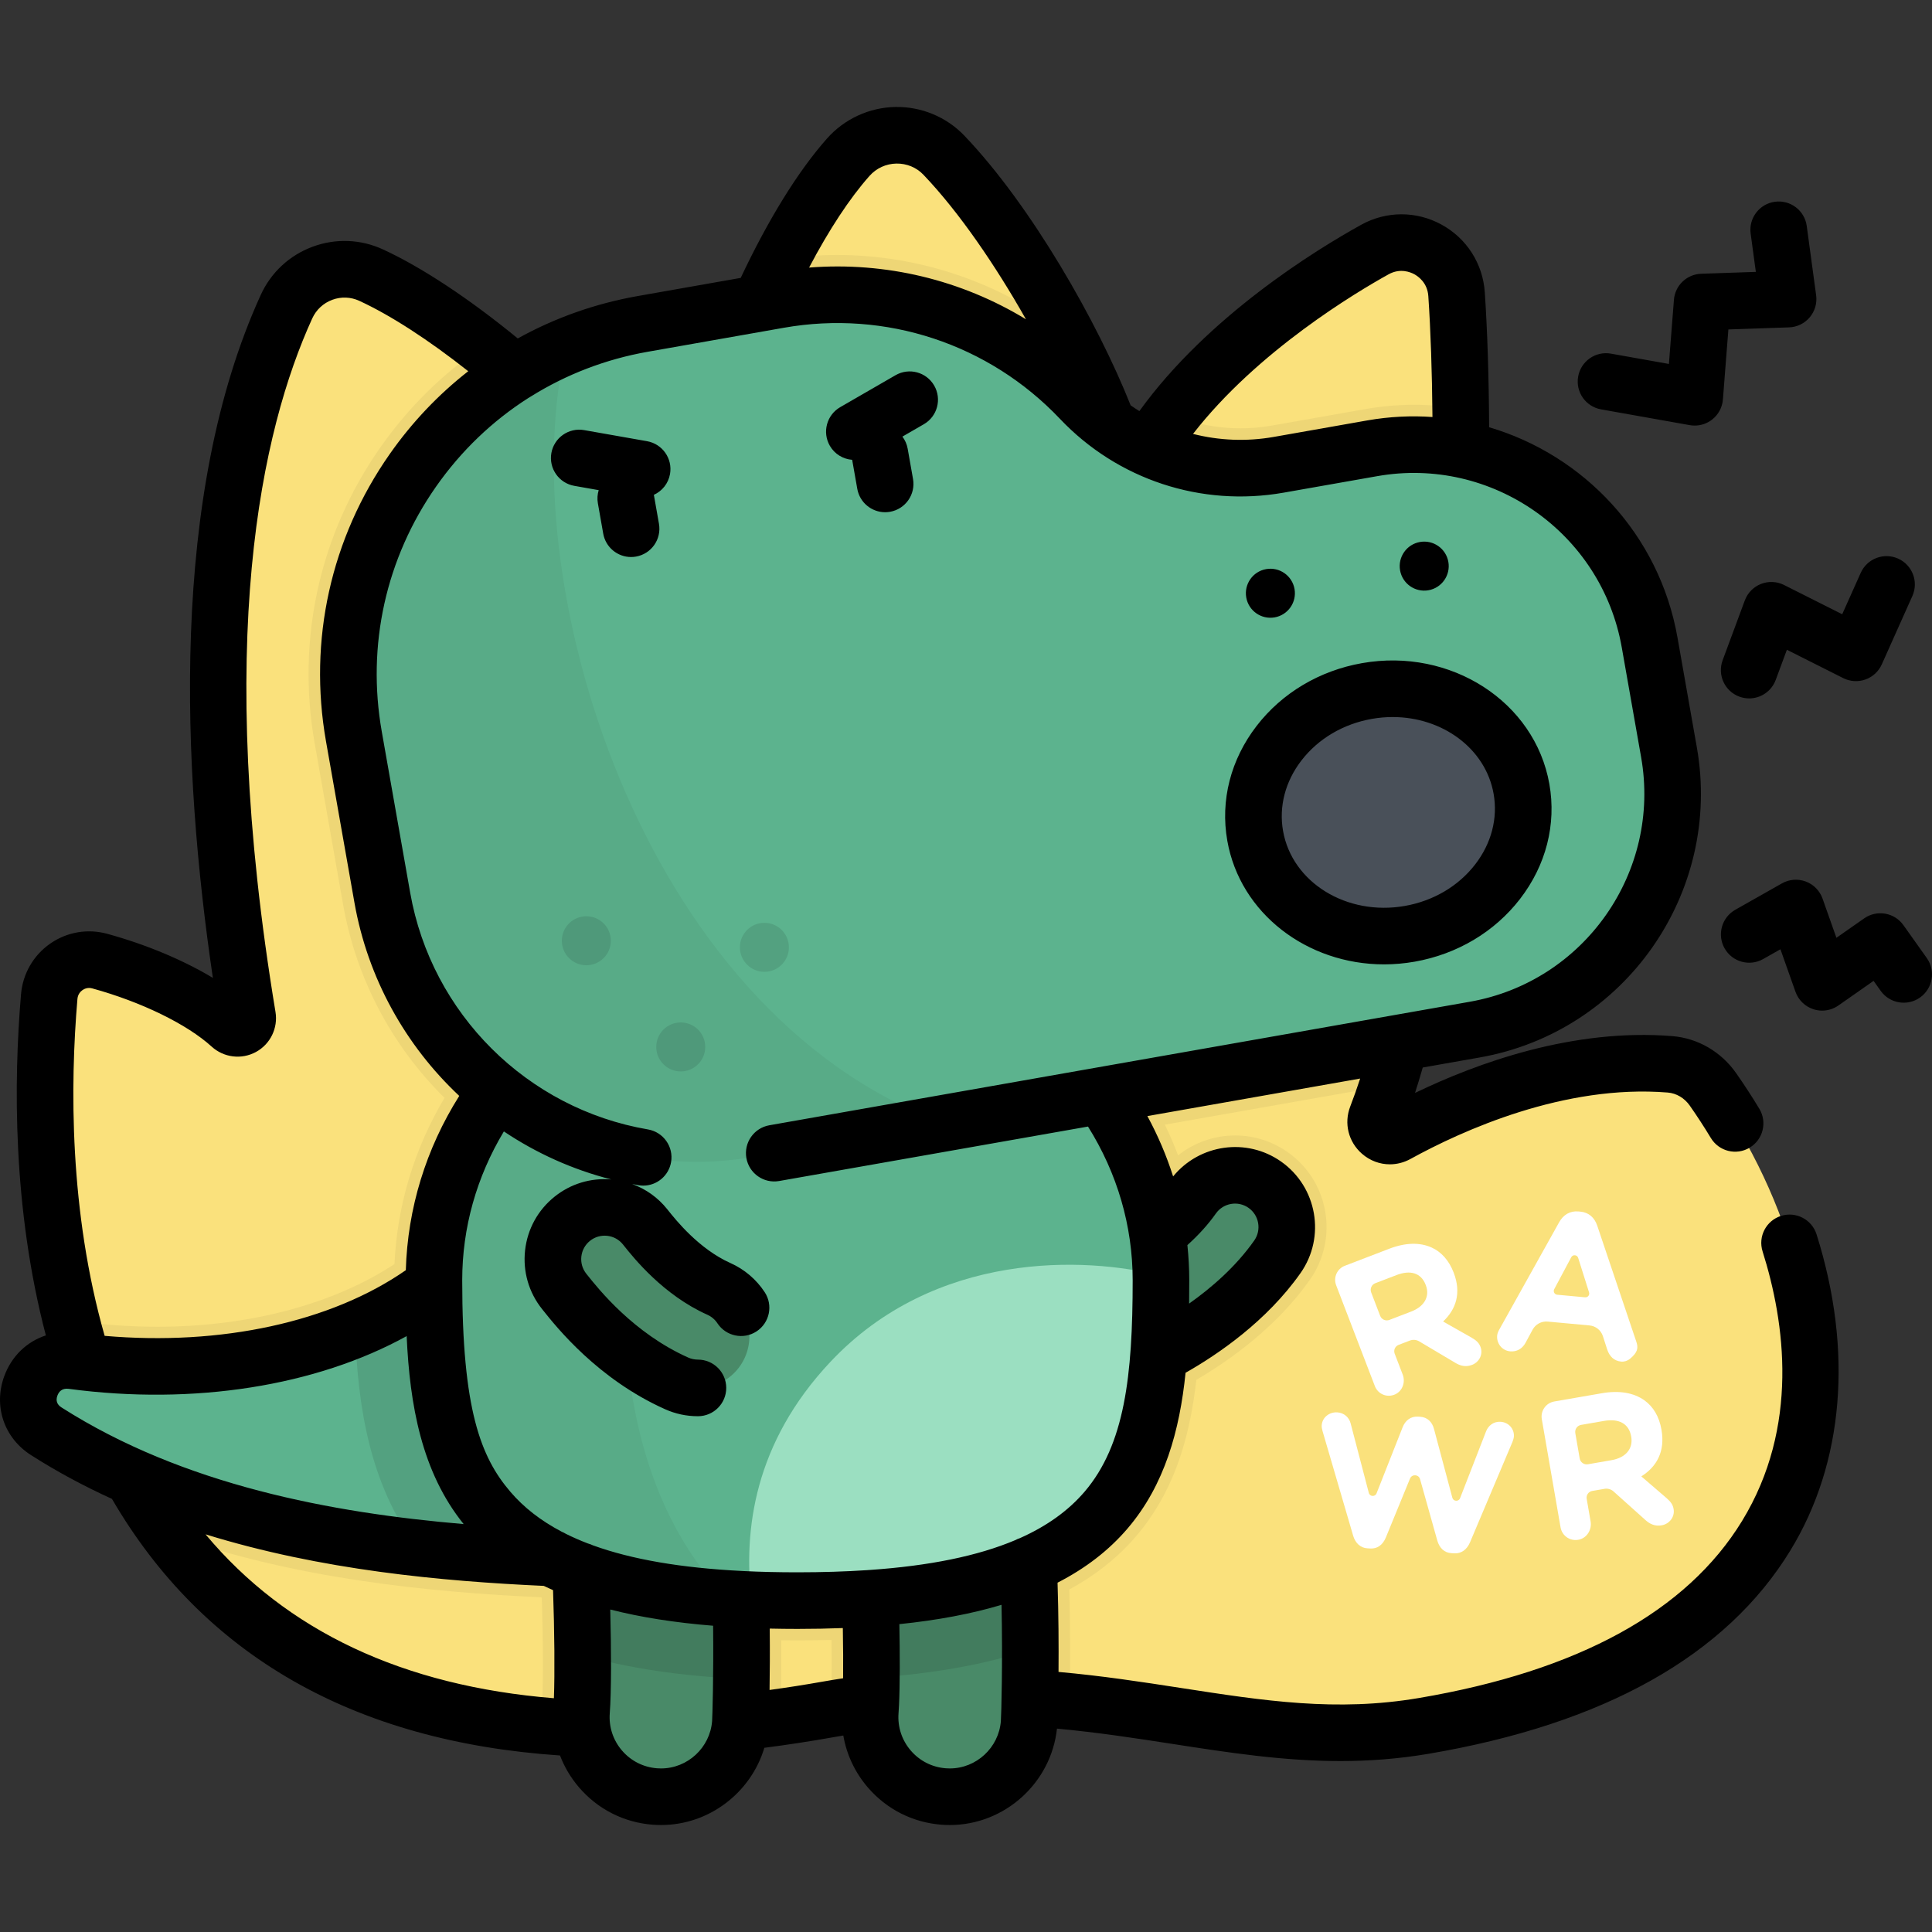 <?xml version="1.0" encoding="iso-8859-1"?>
<!-- Generator: Adobe Illustrator 19.0.0, SVG Export Plug-In . SVG Version: 6.00 Build 0)  -->
<svg version="1.1" id="Capa_1" xmlns="http://www.w3.org/2000/svg" xmlns:xlink="http://www.w3.org/1999/xlink" x="0px" y="0px"
	 viewBox="0 0 512.001 512.001" style="enable-background:new 0 0 512.001 512.001;" xml:space="preserve">
<rect x="0" y="0" width="512.001" height="512.001" fill="#333333" stroke="none"/>
<path style="fill:#FAE17C;" d="M219.313,453.038C23.334,487.83,6.562,340.065,13.049,264.09c0.565-6.622,6.971-11.15,13.379-9.39
	c13.924,3.823,27.076,10.16,34.72,17.119c1.89,1.721,4.879,0.097,4.461-2.426C58.805,228.339,48.27,141.917,75.916,81.288
	c3.887-8.525,13.939-12.296,22.448-8.375c25.41,11.711,61.865,44.708,75.645,66.439c2.077,3.276,7.063,2.412,7.91-1.374
	c6.792-30.34,23.79-74.788,42.879-96.316c6.667-7.518,18.396-7.806,25.337-0.54c19.808,20.735,39.684,57.955,45.952,78.732
	c0.977,3.237,5.373,3.766,7.091,0.854c14.035-23.797,40.89-43.343,61.194-54.58c9.352-5.176,20.906,1.164,21.632,11.829
	c3.31,48.662,0.391,162.157-21.17,217.958c-1.265,3.274,2.259,6.348,5.334,4.656c14.597-8.032,43.075-20.886,72.405-18.512
	c4.596,0.372,8.749,2.875,11.392,6.653c40.693,58.147,45.479,147.956-76.666,168.675
	C326.734,465.962,289.242,440.624,219.313,453.038z"/>
<path style="opacity:0.05;enable-background:new    ;" d="M387.096,108.317c-4.023-0.676-8.144-1.041-12.341-1.041
	c-4.306,0-8.654,0.382-12.924,1.135l-24.794,4.372c-2.739,0.483-5.536,0.728-8.314,0.728c-6.257,0-12.413-1.259-18.124-3.599
	c-2.736,3.486-5.234,7.09-7.42,10.797c-1.718,2.913-6.114,2.384-7.091-0.854c-2.579-8.551-7.467-19.887-13.702-31.712
	c-17.246-13.203-38.598-20.571-60.515-20.571c-4.926,0-9.878,0.394-14.762,1.127c-11.378,21.937-20.605,48.811-25.187,69.276
	c-0.848,3.788-5.836,4.653-7.915,1.375c-8.92-14.064-27.336-32.842-46.108-47.518c-10.468,7.087-19.659,16.101-27.127,26.767
	c-16.075,22.958-22.248,50.802-17.381,78.403l7.535,42.731c3.442,19.523,12.873,37.391,26.877,51.211
	c-8.029,13.494-12.557,28.495-13.263,44.032C88.53,345.584,65.984,351.6,41.764,351.601c-6.922,0-14.04-0.482-21.161-1.432
	c-0.568-0.076-1.139-0.123-1.708-0.155c5.015,20.046,13.209,39.7,26.004,56.643c33.344,11.819,68.712,15.257,98.457,16.643
	c0.074,0.035,0.148,0.07,0.223,0.105c0.376,11.841,0.402,24.231,0.018,29.223c-0.121,1.574-0.126,3.14-0.018,4.686
	c18.484,1.726,39.463,1.137,63.242-2.273c0.13-3.827,0.283-11.403,0.241-20.339c1.412,0.019,2.834,0.028,4.266,0.028
	c3.075,0,6.09-0.042,9.031-0.125c0.103,7.878,0.025,14.641-0.236,18.022c-0.007,0.094-0.008,0.187-0.015,0.281
	c24.432-4.252,44.897-3.899,63.358-2.025c0.151-6.947,0.235-18.21-0.095-29.646c10.834-5.897,18.89-13.784,24.516-23.965
	c4.751-8.6,7.703-18.744,9.156-31.596c8.806-5.153,21.269-13.977,30.105-26.538c7.697-10.944,5.056-26.11-5.887-33.808
	c-4.11-2.891-8.933-4.42-13.947-4.42c-5.548,0-10.863,1.902-15.108,5.272c-1.037-2.758-2.205-5.469-3.504-8.133l59.064-10.415
	C383.233,240.065,387.713,160.896,387.096,108.317z"/>
<path style="fill:#498A68;" d="M301.056,360.527c-4.941,0-9.714-2.677-12.164-7.358c-3.513-6.712-0.919-14.999,5.792-18.512
	c4.368-2.286,15.196-8.555,21.395-17.368c4.359-6.195,12.915-7.685,19.109-3.328c6.196,4.358,7.686,12.913,3.328,19.109
	c-9.305,13.228-23.487,21.899-31.112,25.891C305.375,360.023,303.199,360.527,301.056,360.527z"/>
<path style="fill:#5CB38E;" d="M203.831,413.723c-64.004,0-137.661,0-191.584-34.427c-9.228-5.891-3.891-20.119,6.961-18.67
	c42.702,5.701,78.571-5.169,99.024-22.777L203.831,413.723z"/>
<path style="opacity:0.1;enable-background:new    ;" d="M94.087,352.374c0.714,20.44,3.851,40.843,16.45,57.809
	c31.202,3.54,63.306,3.541,93.292,3.541L118.23,337.85C111.674,343.493,103.528,348.438,94.087,352.374z"/>
<g>
	<path style="fill:#498A68;" d="M175.177,476.156c-0.544,0-1.09-0.021-1.641-0.063c-11.62-0.893-20.314-11.038-19.42-22.656
		c0.811-10.545-0.059-45.712-1.572-53.501c-3.472-10.456,1.72-21.955,12.07-26.172c10.795-4.397,23.106,0.788,27.503,11.579
		c5.69,13.964,4.336,67.953,4.076,71.331C195.342,467.74,186.095,476.155,175.177,476.156z M153.026,401.242
		c0.003,0.008,0.007,0.016,0.01,0.024C153.033,401.258,153.029,401.25,153.026,401.242z"/>
	<path style="fill:#498A68;" d="M251.703,476.156c-0.543,0-1.09-0.021-1.641-0.063c-11.62-0.893-20.314-11.038-19.42-22.656
		c0.811-10.545-0.059-45.712-1.572-53.501c-3.473-10.456,1.72-21.955,12.069-26.172c10.791-4.397,23.106,0.786,27.503,11.579
		c5.69,13.964,4.336,67.953,4.076,71.331C271.867,467.74,262.62,476.155,251.703,476.156z M229.552,401.242
		c0.003,0.008,0.007,0.016,0.01,0.024C229.558,401.258,229.555,401.25,229.552,401.242z"/>
</g>
<path style="opacity:0.1;enable-background:new    ;" d="M273.044,437.118c-0.017-17.935-0.791-42.914-4.402-51.776
	c-4.397-10.793-16.712-15.975-27.503-11.579c-10.351,4.218-15.542,15.717-12.07,26.172c1.213,6.245,2.012,30.086,1.863,44.728
	C247.223,443.594,261.181,441.105,273.044,437.118z"/>
<path style="opacity:0.1;enable-background:new    ;" d="M164.614,373.763c-10.351,4.218-15.542,15.717-12.07,26.172
	c1.057,5.443,1.8,24.253,1.875,38.69c11.972,3.462,25.926,5.539,42.06,6.307c0.195-17.536-0.186-49.343-4.362-59.592
	C187.72,374.551,175.409,369.366,164.614,373.763z"/>
<path style="fill:#5CB38E;" d="M307.663,339.274c0,49.261-6.691,84.906-96.336,84.906s-96.336-35.645-96.336-84.906
	s43.131-89.194,96.336-89.194C264.532,250.079,307.663,290.013,307.663,339.274z"/>
<path style="fill:#9BDFC1;" d="M307.664,339.274c0-0.393-0.011-0.783-0.016-1.174c-20.065-5.15-59.866-6.647-87.561,22.787
	c-20.183,21.449-23.103,44.595-20.938,63.054c3.88,0.158,7.936,0.238,12.179,0.238C300.973,424.179,307.664,388.535,307.664,339.274
	z"/>
<path style="opacity:0.05;enable-background:new    ;" d="M193.039,251.691c-44.458,7.912-78.048,44.112-78.048,87.582
	c0,45.613,5.748,79.547,77.766,84.324C152.771,383.011,160.504,299.209,193.039,251.691z"/>
<path style="fill:#5CB38E;" d="M286.339,105.839L286.339,105.839c-20.52-21.642-50.531-31.546-79.902-26.367l-36.105,6.367
	c-51.33,9.051-85.604,58-76.553,109.33l7.535,42.731c8.123,46.068,52.054,76.829,98.122,68.706l191.389-33.747
	c34.511-6.086,57.555-38.994,51.469-73.506l-5.128-29.082c-6.085-34.511-38.994-57.555-73.506-51.469l-24.794,4.372
	C319.559,126.577,299.83,120.067,286.339,105.839z"/>
<ellipse transform="matrix(-0.174 -0.985 0.985 -0.174 219.738 615.02)" style="fill:#495059;" cx="367.913" cy="215.315" rx="32.668" ry="35.831"/>
<g style="opacity:0.1;">
	<circle cx="155.385" cy="249.31" r="6.495"/>
	<circle cx="202.573" cy="251.05" r="6.495"/>
	<circle cx="180.404" cy="277.449" r="6.495"/>
</g>
<path style="opacity:0.05;enable-background:new    ;" d="M150.092,91.785c-39.736,16.688-64.111,59.15-56.313,103.383l7.535,42.731
	c8.123,46.068,52.054,76.829,98.122,68.706l50.616-8.925C168.775,267.788,135.491,152.093,150.092,91.785z"/>
<path style="fill:#498A68;" d="M184.875,367.858c-1.885,0-3.8-0.391-5.631-1.216c-16.088-7.257-26.164-19.981-29.474-24.164
	l-0.24-0.303c-4.712-5.931-3.724-14.558,2.208-19.27c5.931-4.712,14.559-3.724,19.27,2.208l0.269,0.339
	c2.286,2.887,9.242,11.674,19.245,16.185c6.905,3.115,9.978,11.238,6.864,18.141C195.097,364.853,190.103,367.858,184.875,367.858z"
	/>
<g>
	<path style="fill:#FFFFFF;" d="M354.095,340.606c-0.79-2.058,0.238-4.367,2.296-5.157l11.76-4.514
		c4.308-1.654,8.111-1.726,11.192-0.354c2.613,1.163,4.65,3.435,5.876,6.629l0.037,0.097c2.044,5.324,0.645,9.636-2.818,12.908
		l7.593,4.304c1.079,0.641,1.86,1.23,2.306,2.391c0.799,2.081-0.423,4.105-2.214,4.792c-1.693,0.65-3.122,0.255-4.421-0.523
		l-9.6-5.703c-0.751-0.446-1.665-0.524-2.48-0.211l-2.976,1.142c-0.931,0.357-1.396,1.402-1.039,2.333l2.127,5.541
		c0.778,2.026-0.075,4.409-2.067,5.269c-2.123,0.916-4.499-0.095-5.318-2.23L354.095,340.606z M373.983,347.574
		c3.63-1.393,4.968-4.128,3.872-6.983l-0.037-0.097c-1.226-3.194-4.084-3.985-7.714-2.592l-5.641,2.165
		c-0.974,0.374-1.461,1.467-1.087,2.441l2.38,6.199c0.374,0.974,1.467,1.461,2.441,1.087L373.983,347.574z"/>
	<path style="fill:#FFFFFF;" d="M397.412,352.19l15.797-28.316c1.099-1.952,2.874-3.032,5.124-2.824l0.482,0.045
		c2.25,0.208,3.744,1.589,4.467,3.709l10.35,30.729c0.58,1.671,0.401,2.868-1.692,4.583c-0.644,0.528-1.484,0.798-2.314,0.721
		c-1.927-0.179-3.109-1.422-3.7-3.205l-1.139-3.535c-0.507-1.572-1.902-2.69-3.546-2.842l-11.078-1.022
		c-1.646-0.152-3.223,0.694-4.008,2.148l-1.9,3.521c-0.845,1.543-2.328,2.379-4.042,2.22c-2.143-0.198-3.646-2.066-3.448-4.208
		C396.821,353.325,397.09,352.755,397.412,352.19z M421.119,342.503l-2.887-9.152c-0.267-0.845-1.42-0.952-1.836-0.169l-4.512,8.469
		c-0.336,0.631,0.079,1.4,0.791,1.466l7.399,0.683C420.785,343.864,421.334,343.184,421.119,342.503z"/>
	<path style="fill:#FFFFFF;" d="M350.479,379.224c-0.123-0.454-0.24-1.006-0.215-1.451c0.123-2.126,1.994-3.605,4.121-3.483
		c1.78,0.103,3.148,1.323,3.551,2.934l4.814,18.411c0.264,1.01,1.666,1.094,2.049,0.123l6.922-17.541
		c0.696-1.745,2.103-2.905,4.031-2.793l0.594,0.034c1.928,0.111,3.195,1.375,3.683,3.239l4.859,18.221
		c0.269,1.009,1.671,1.086,2.049,0.113l6.899-17.735c0.58-1.455,1.937-2.617,3.816-2.508c2.077,0.12,3.667,1.799,3.547,3.876
		c-0.026,0.445-0.209,1.029-0.383,1.466l-11.26,26.636c-0.803,1.888-2.307,2.992-4.136,2.886l-0.791-0.046
		c-1.83-0.106-3.149-1.323-3.727-3.34l-4.57-16.272c-0.363-1.293-2.156-1.396-2.665-0.154l-6.412,15.639
		c-0.806,1.937-2.256,2.995-4.086,2.889l-0.792-0.046c-1.829-0.106-3.195-1.375-3.776-3.343L350.479,379.224z"/>
	<path style="fill:#FFFFFF;" d="M408.596,376.101c-0.383-2.208,1.096-4.308,3.304-4.691l12.614-2.188
		c4.621-0.801,8.428-0.125,11.23,1.849c2.376,1.674,3.961,4.34,4.556,7.766l0.018,0.104c0.99,5.711-1.253,9.736-5.35,12.318
		l6.725,5.786c0.949,0.851,1.613,1.592,1.829,2.838c0.387,2.232-1.23,4.01-3.151,4.343c-1.816,0.315-3.163-0.36-4.305-1.392
		l-8.468-7.59c-0.65-0.583-1.532-0.836-2.393-0.687l-3.244,0.563c-0.983,0.17-1.641,1.105-1.471,2.088l1.036,5.973
		c0.377,2.173-0.942,4.382-3.098,4.847c-2.297,0.496-4.467-0.98-4.865-3.27L408.596,376.101z M427.058,386.963
		c3.894-0.675,5.766-3.139,5.235-6.202l-0.018-0.104c-0.594-3.426-3.288-4.777-7.182-4.102l-6.082,1.055
		c-1.028,0.178-1.717,1.156-1.539,2.185l1.164,6.711c0.178,1.028,1.156,1.717,2.185,1.539L427.058,386.963z"/>
</g>
<path d="M471.999,322.226c-3.95,1.247-6.142,5.46-4.895,9.41c5.938,18.814,9.815,46.479-5.435,71.433
	c-14.656,23.984-43.465,39.77-85.625,46.922c-21.894,3.715-40.959,0.763-63.036-2.654c-10.335-1.6-20.976-3.235-32.487-4.258
	c0.053-6.84,0.012-15.316-0.259-23.653c7.5-3.841,13.643-8.612,18.552-14.355c9.865-11.543,13.818-26.026,15.373-41.27
	c8.586-4.871,21.494-13.665,30.464-26.417c6.73-9.569,4.42-22.828-5.148-29.558c-9.145-6.434-21.646-4.59-28.613,3.939
	c-1.75-5.501-4.032-10.851-6.821-15.994l56.388-9.943c-0.854,2.601-1.728,5.072-2.621,7.383c-1.725,4.464-0.51,9.385,3.096,12.537
	c2.124,1.856,4.744,2.81,7.396,2.81c1.855,0,3.726-0.467,5.454-1.417c13.685-7.531,40.74-19.832,68.185-17.608
	c2.303,0.186,4.437,1.454,5.853,3.478c1.95,2.787,3.827,5.672,5.579,8.576c2.14,3.545,6.749,4.688,10.296,2.547
	c3.546-2.14,4.687-6.75,2.547-10.296c-1.926-3.192-3.99-6.364-6.134-9.428c-3.987-5.698-10.159-9.28-16.931-9.828
	c-26.289-2.126-51.722,7.107-68.182,15.06c0.7-2.166,1.381-4.421,2.047-6.74l15.086-2.66c38.528-6.794,64.346-43.665,57.553-82.194
	l-5.128-29.083c-4.832-27.401-24.882-48.358-49.916-55.743c-0.073-13.431-0.466-25.704-1.152-35.778
	c-0.517-7.596-4.817-14.304-11.505-17.946c-6.666-3.631-14.606-3.606-21.241,0.065c-12.058,6.674-40.628,24.219-58.794,49.38
	c-0.786-0.487-1.556-1.002-2.317-1.533c-8.697-21.897-26.245-52.811-44.071-71.471c-4.731-4.953-11.39-7.71-18.267-7.593
	c-6.921,0.129-13.519,3.168-18.104,8.339c-7.668,8.648-15.541,21.375-22.888,36.957l-27.268,4.808
	c-11.331,1.998-22.042,5.818-31.816,11.239c-12.853-10.533-25.398-18.835-35.712-23.588c-5.926-2.731-12.557-2.984-18.673-0.712
	c-6.139,2.279-11.018,6.821-13.737,12.786c-24.215,53.106-20.845,125.667-12.68,180.972c-7.832-4.707-17.634-8.835-27.999-11.681
	c-5.191-1.425-10.701-0.475-15.118,2.606c-4.444,3.099-7.257,7.975-7.719,13.377c-1.972,23.095-2.252,56.721,6.576,90.449
	c-5.004,1.628-9.07,5.457-11.026,10.806c-2.905,7.947-0.058,16.35,7.085,20.91c6.913,4.413,14.097,8.252,21.456,11.607
	c24.135,41.447,64.044,64.312,118.74,67.999c1.16,3.044,2.849,5.898,5.032,8.445c4.972,5.8,11.906,9.317,19.514,9.902
	c0.734,0.057,1.482,0.086,2.225,0.086c12.784-0.001,23.838-8.616,27.383-20.469c5.931-0.76,11.984-1.684,18.062-2.764
	c0.949-0.168,1.904-0.33,2.865-0.487c0.862,5.032,3.068,9.756,6.477,13.732c4.972,5.8,11.905,9.317,19.513,9.902
	c0.733,0.058,1.482,0.087,2.225,0.087c14.551-0.001,26.86-11.157,28.406-25.551c10.717,0.99,20.802,2.538,30.606,4.056
	c14.95,2.314,29.344,4.542,44.491,4.542c7.542,0,15.273-0.553,23.348-1.922c46.626-7.91,78.897-26.041,95.915-53.89
	c14.193-23.226,16.658-52.977,6.94-83.77C480.161,323.171,475.951,320.979,471.999,322.226z M322.214,321.603
	c1.973-2.804,5.858-3.48,8.661-1.509c2.804,1.972,3.48,5.857,1.509,8.661c-4.883,6.941-11.332,12.523-17.257,16.711
	c0.027-2.068,0.038-4.134,0.038-6.193c0-3.123-0.176-6.227-0.493-9.307C317.681,327.254,320.21,324.452,322.214,321.603z
	 M368.003,72.69c3.059-1.692,5.777-0.575,6.804-0.017c1.037,0.565,3.474,2.259,3.714,5.793c0.618,9.072,0.991,20.025,1.098,32.048
	c-5.651-0.395-11.435-0.125-17.258,0.902l-24.793,4.372c-7.238,1.277-14.517,0.957-21.405-0.795
	C333.239,93.003,359.632,77.322,368.003,72.69z M230.41,46.639c1.838-2.072,4.38-3.241,7.16-3.293c2.73-0.03,5.273,1,7.143,2.957
	c9.541,9.987,19.198,24.208,27.172,38.309c-17.129-10.425-37.182-15.293-57.47-13.701C219.737,60.815,225.172,52.545,230.41,46.639z
	 M20.52,264.729c0.111-1.302,0.895-2.031,1.352-2.35c0.442-0.308,1.366-0.777,2.569-0.446c12.987,3.566,25.118,9.48,31.657,15.433
	c3.21,2.921,7.922,3.494,11.73,1.421c3.808-2.071,5.889-6.338,5.18-10.618c-16.316-98.462-3.713-154.281,9.733-183.768
	c1.053-2.311,2.939-4.068,5.312-4.948c2.349-0.873,4.897-0.777,7.174,0.273c8.261,3.807,18.303,10.312,28.864,18.648
	c-7.894,6.165-14.912,13.536-20.819,21.973c-15.607,22.291-21.601,49.325-16.876,76.123l7.535,42.731
	c3.537,20.06,13.545,37.87,27.776,51.225c-8.836,14.021-13.685,29.817-14.16,46.185c-19.805,13.762-48.933,20.087-79.812,17.403
	C18.347,321.071,18.575,287.519,20.52,264.729z M16.282,372.975c-1.189-0.759-1.548-1.808-1.069-3.119
	c0.349-0.956,1.143-2.043,3.001-1.797c33.216,4.433,65.593-0.768,89.556-13.975c0.825,18.209,3.954,35.996,15.104,49.813
	C87.979,400.932,48.57,393.588,16.282,372.975z M146.79,450.048c-39.957-3.233-70.894-17.802-92.317-43.433
	c30.66,9.497,62.526,12.421,89.632,13.662c0.806,0.387,1.624,0.765,2.46,1.132C146.948,432.21,147.036,443.582,146.79,450.048z
	 M188.715,456.098c-0.541,7.042-6.488,12.558-13.537,12.558c-0.351,0-0.703-0.013-1.066-0.042c-3.622-0.278-6.919-1.951-9.283-4.709
	c-2.365-2.758-3.513-6.272-3.234-9.895c0.431-5.606,0.407-16.828,0.132-27.471c8.042,2.055,17.101,3.481,27.255,4.299
	C189.13,444.075,188.799,454.949,188.715,456.098z M223.432,444.76c-1.837,0.28-3.641,0.576-5.43,0.893
	c-4.725,0.839-9.423,1.569-14.06,2.208c0.071-4.45,0.109-10.114,0.049-16.268c2.397,0.054,4.838,0.085,7.339,0.085
	c4.154,0,8.163-0.075,12.03-0.225C223.447,436.335,223.472,440.934,223.432,444.76z M265.24,456.098
	c-0.541,7.042-6.488,12.558-13.537,12.558c-0.35,0-0.703-0.013-1.066-0.042c-3.622-0.278-6.919-1.951-9.283-4.709
	c-2.364-2.758-3.513-6.272-3.234-9.895c0.049-0.631,0.089-1.352,0.126-2.117c0.001-0.012,0.001-0.025,0.002-0.037
	c0.255-5.312,0.244-13.55,0.091-21.441c10.157-1.043,19.154-2.741,27.078-5.117C265.743,440.551,265.358,454.496,265.24,456.098z
	 M270.291,407.622c-0.45,0.144-0.881,0.329-1.289,0.551c-9.923,4.183-22.634,6.778-38.482,7.882
	c-0.029,0.001-0.058-0.003-0.087-0.002c-0.2,0.006-0.396,0.027-0.592,0.048c-5.759,0.384-11.918,0.578-18.513,0.578
	c-4.98,0-9.715-0.109-14.215-0.327c-0.195-0.019-0.392-0.028-0.591-0.032c-16.043-0.816-29.059-3.047-39.376-6.782
	c-0.431-0.21-0.885-0.38-1.357-0.506c-2.05-0.787-3.99-1.635-5.821-2.548c-0.339-0.21-0.699-0.39-1.072-0.545
	c-5.565-2.917-10.091-6.445-13.652-10.613c-7.874-9.212-12.752-21.802-12.752-56.053c0-13.91,3.805-27.401,11.04-39.433
	c8.578,5.748,18.168,10.1,28.451,12.72c-5.422-0.453-10.73,1.142-14.998,4.556c-4.425,3.54-7.207,8.591-7.833,14.223
	c-0.626,5.633,0.98,11.172,4.514,15.589l0.239,0.299c3.606,4.523,14.577,18.288,32.36,26.235c2.747,1.228,5.656,1.85,8.648,1.85
	h0.073c4.142-0.014,7.488-3.383,7.475-7.525c-0.014-4.134-3.369-7.475-7.5-7.475h-0.026c-0.869-0.011-1.734-0.18-2.549-0.545
	c-14.449-6.458-23.709-18.073-26.754-21.894l-0.247-0.31c-1.037-1.296-1.507-2.919-1.324-4.569c0.184-1.65,0.999-3.13,2.295-4.167
	c1.297-1.037,2.925-1.506,4.57-1.324c1.65,0.183,3.13,0.998,4.161,2.288l0.271,0.34c2.578,3.232,10.421,13.066,22.1,18.287
	c1.089,0.487,2.008,1.266,2.656,2.253c2.273,3.463,6.923,4.427,10.385,2.155c3.463-2.273,4.428-6.923,2.155-10.385
	c-2.225-3.389-5.362-6.058-9.075-7.717c-8.349-3.731-14.479-11.419-16.498-13.95l-0.275-0.345c-2.462-3.079-5.666-5.339-9.279-6.654
	c0.553,0.105,1.102,0.223,1.659,0.318c0.428,0.073,0.854,0.108,1.273,0.108c3.587,0,6.759-2.582,7.384-6.236
	c0.698-4.083-2.045-7.959-6.128-8.657c-32.041-5.481-57.364-30.684-63.01-62.713l-7.535-42.731
	c-4.03-22.853,1.081-45.907,14.391-64.916c6.646-9.491,14.939-17.405,24.422-23.454c0.257-0.135,0.505-0.288,0.748-0.453
	c9.324-5.814,19.762-9.853,30.909-11.819l31.065-5.478c0.005-0.001,0.01-0.002,0.015-0.003l5.024-0.886
	c26.966-4.757,54.316,4.269,73.157,24.141c15.265,16.1,37.421,23.412,59.274,19.56l24.793-4.372
	c30.385-5.358,59.46,15.002,64.817,45.385l5.128,29.083c5.358,30.383-15.002,59.46-45.385,64.817l-185.646,32.735
	c-4.079,0.719-6.803,4.609-6.084,8.689c0.719,4.08,4.612,6.806,8.688,6.084l81.845-14.431c7.751,12.358,11.839,26.341,11.839,40.726
	c0,25.394-2.133,43.627-12.753,56.053C283.135,400.329,277.477,404.414,270.291,407.622z M510.615,253.885l-6.18-8.702
	c-2.386-3.359-7.037-4.165-10.414-1.802l-7.352,5.144l-3.678-10.394c-0.74-2.09-2.367-3.747-4.444-4.523
	c-2.079-0.777-4.392-0.594-6.321,0.498l-12.361,6.998c-3.604,2.041-4.873,6.617-2.832,10.222s6.619,4.873,10.222,2.832l4.579-2.592
	l3.984,11.26c0.781,2.208,2.55,3.925,4.781,4.64c0.749,0.24,1.521,0.358,2.289,0.358c1.52,0,3.024-0.462,4.3-1.355l9.331-6.528
	l1.868,2.63c2.398,3.377,7.081,4.169,10.458,1.772C512.22,261.943,513.013,257.262,510.615,253.885z M424.296,108.486l23.503,4.18
	c0.437,0.078,0.876,0.116,1.313,0.116c1.648,0,3.266-0.544,4.589-1.568c1.674-1.295,2.724-3.237,2.888-5.348l1.451-18.558
	l16.081-0.552c2.119-0.073,4.108-1.039,5.475-2.659c1.367-1.62,1.985-3.743,1.7-5.844l-2.49-18.361
	c-0.556-4.104-4.329-6.982-8.44-6.424c-4.104,0.557-6.981,4.335-6.424,8.44l1.375,10.143l-14.49,0.497
	c-3.814,0.131-6.922,3.106-7.22,6.911l-1.328,16.991l-15.357-2.731c-4.077-0.727-7.972,1.993-8.697,6.071
	S420.218,107.761,424.296,108.486z M466.68,154.75c-1.986,0.781-3.545,2.372-4.287,4.374l-5.875,15.856
	c-1.439,3.884,0.543,8.199,4.427,9.638c0.859,0.318,1.739,0.469,2.604,0.469c3.047,0,5.913-1.872,7.034-4.897l2.962-7.994
	l14.93,7.514c1.831,0.921,3.958,1.052,5.887,0.366c1.93-0.687,3.495-2.133,4.331-4.003l8.11-18.128
	c1.691-3.781-0.002-8.217-3.784-9.909c-3.782-1.694-8.218,0.003-9.909,3.784l-4.904,10.964l-15.409-7.755
	C470.891,154.069,468.665,153.968,466.68,154.75z M225.833,121.857l1.356,7.688c0.642,3.639,3.806,6.199,7.377,6.199
	c0.432,0,0.871-0.038,1.311-0.115c4.079-0.72,6.803-4.61,6.083-8.689l-1.417-8.034c-0.213-1.206-0.707-2.288-1.396-3.203
	l5.679-3.279c3.587-2.071,4.816-6.658,2.745-10.245c-2.071-3.587-6.66-4.815-10.245-2.745l-14.66,8.465
	c-3.587,2.071-4.816,6.658-2.745,10.245C221.203,120.366,223.454,121.669,225.833,121.857z M171.477,116.924l-16.671-2.94
	c-4.076-0.72-7.969,2.004-8.688,6.084c-0.719,4.079,2.004,7.969,6.084,8.688l6.459,1.139c-0.335,1.096-0.43,2.282-0.217,3.488
	l1.416,8.034c0.642,3.639,3.806,6.199,7.378,6.199c0.432,0,0.871-0.038,1.311-0.115c4.079-0.719,6.803-4.609,6.084-8.688
	l-1.353-7.676c2.173-0.99,3.838-2.995,4.284-5.524C178.28,121.533,175.556,117.644,171.477,116.924z M337.796,163.612
	c3.533-0.623,5.892-3.992,5.269-7.524c-0.623-3.533-3.992-5.892-7.525-5.269c-3.533,0.623-5.892,3.992-5.269,7.524
	C330.894,161.876,334.263,164.235,337.796,163.612z M366.786,255.569c2.67,0,5.384-0.232,8.114-0.713
	c11.271-1.988,21.188-7.893,27.927-16.628c6.898-8.943,9.658-19.758,7.772-30.455c-3.847-21.813-26.121-36.18-49.648-32.034
	c-11.271,1.988-21.188,7.893-27.927,16.628c-6.898,8.943-9.658,19.758-7.772,30.455
	C328.652,242.104,346.449,255.569,366.786,255.569z M344.9,201.528c4.449-5.768,11.074-9.681,18.654-11.018
	c1.862-0.329,3.71-0.486,5.525-0.486c13.186,0,24.629,8.34,26.747,20.353c1.145,6.491-0.587,13.127-4.877,18.689
	c-4.449,5.768-11.074,9.681-18.654,11.018c-15.389,2.713-29.863-6.2-32.272-19.866C338.879,213.727,340.611,207.089,344.9,201.528z
	 M378.56,156.424c3.533-0.623,5.892-3.992,5.269-7.525c-0.623-3.533-3.992-5.891-7.524-5.268c-3.533,0.623-5.892,3.992-5.269,7.524
	C371.659,154.687,375.027,157.047,378.56,156.424z"/>
<g>
</g>
<g>
</g>
<g>
</g>
<g>
</g>
<g>
</g>
<g>
</g>
<g>
</g>
<g>
</g>
<g>
</g>
<g>
</g>
<g>
</g>
<g>
</g>
<g>
</g>
<g>
</g>
<g>
</g>
</svg>
